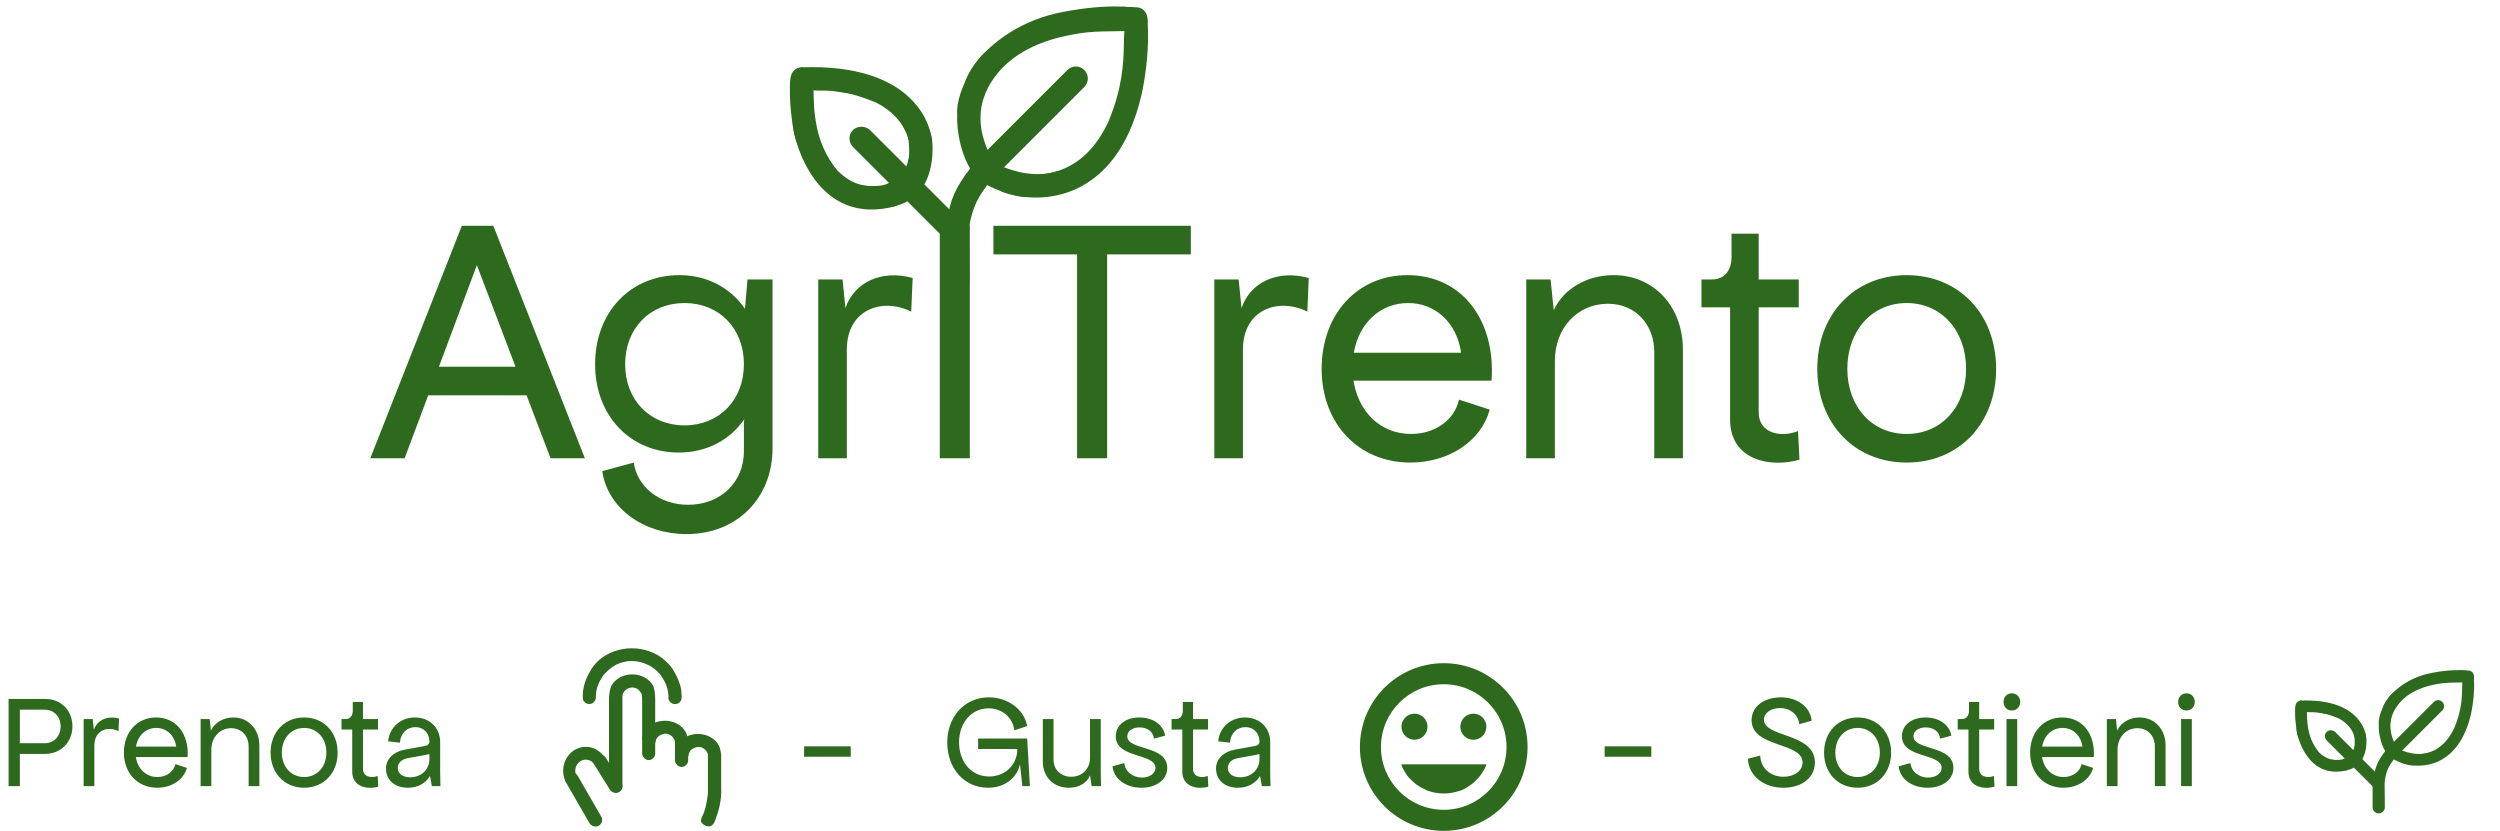 <svg width="671" height="223" viewBox="0 0 671 223" fill="none" xmlns="http://www.w3.org/2000/svg">
<rect x="0.707" width="2.218" height="19.502" rx="1.109" transform="matrix(0.707 -0.707 0.707 0.707 623.543 198.084)" fill="#2E6A1E" stroke="#2E6A1E"/>
<path d="M655.169 188.75C655.602 189.183 655.602 189.885 655.169 190.318L642.494 202.992C642.061 203.425 641.359 203.426 640.925 202.993C640.492 202.56 640.492 201.857 640.925 201.424L653.6 188.75C654.034 188.317 654.736 188.317 655.169 188.75Z" fill="#2E6A1E" stroke="#2E6A1E"/>
<path d="M641.243 201.745C641.53 201.779 641.78 201.958 641.904 202.22L642.02 202.465C642.229 202.905 642.18 203.425 641.892 203.818L641.584 204.239L641.577 204.25L641.57 204.261L641.094 204.985L641.083 205.003L641.074 205.02L640.598 205.895L640.585 205.921L640.575 205.946L640.25 206.746L640.244 206.761L640.239 206.776L639.989 207.526L639.984 207.54L639.98 207.554L639.805 208.205L639.802 208.213L639.8 208.222L639.725 208.547L639.721 208.566L639.718 208.586L639.643 209.086L639.641 209.097V209.1C639.641 209.102 639.64 209.104 639.64 209.107C639.639 209.113 639.639 209.122 639.637 209.134C639.634 209.156 639.63 209.189 639.625 209.228C639.616 209.307 639.603 209.415 639.59 209.529C639.577 209.651 639.565 209.808 639.555 209.93C639.55 209.992 639.546 210.047 639.543 210.087C639.542 210.106 639.54 210.123 639.54 210.134C639.539 210.139 639.54 210.143 639.54 210.146C639.539 210.148 639.539 210.149 639.539 210.15V210.151L639.538 210.17V210.188L639.591 216.657C639.597 217.292 639.084 217.81 638.449 217.81C637.817 217.81 637.305 217.298 637.305 216.667V210.994L637.69 208.252C637.797 207.489 637.97 206.737 638.208 206.005L638.593 205.064L638.979 204.294L639.439 203.546L639.438 203.545L639.946 202.772L640.474 202.073C640.654 201.835 640.947 201.71 641.243 201.745Z" fill="#2E6A1E" stroke="#2E6A1E"/>
<path d="M635.062 198.009C635.212 199.859 634.393 201.609 633.537 201.609C631.612 198.859 632.662 195.459 627.611 192.783C621.286 190.108 616.11 191.058 617.51 188.033C633.137 187.458 635.062 196.379 635.062 198.009Z" fill="#2E6A1E"/>
<path d="M616.41 195.859C615.96 188.233 618.06 186.958 617.51 188.832C620.661 189.233 617.335 195.709 622.386 201.894C626.661 206.109 629.362 201.784 630.312 206.634C619.485 209.659 616.522 197.761 616.41 195.859Z" fill="#2E6A1E"/>
<path d="M632.087 205.134C633.012 205.984 629.462 207.009 629.087 206.759C627.595 206.759 624.161 204.495 624.161 203.928C622.536 203.228 628.011 204.709 629.462 203.428C630.953 203.428 632.087 204.568 632.087 205.134Z" fill="#2E6A1E"/>
<path d="M635.137 198.334C635.362 202.559 633.462 205.809 631.362 205.509C627.911 204.159 631.337 203.834 631.912 200.334C632.087 200.109 632.037 197.859 631.787 197.209C633.312 194.984 634.98 195.384 635.137 198.334Z" fill="#2E6A1E"/>
<path d="M618.351 191.433C618.351 193.284 617.395 197.934 617.16 197.934C616.71 198.984 616.01 193.759 616.01 191.908C616.01 190.058 615.81 188.533 617.185 188.083C618.71 187.758 618.351 189.583 618.351 191.433Z" fill="#2E6A1E"/>
<path d="M626.186 191.733C625.486 191.983 622.436 191.133 620.586 191.158C618.335 191.189 617.56 190.937 617.56 190.633C617.56 190.33 619.536 190.058 620.586 190.058C621.635 190.058 626.186 191.43 626.186 191.733Z" fill="#2E6A1E"/>
<path d="M619.185 192.358C619.235 193.384 619.268 194.259 619.185 194.259C619.103 194.259 618.885 193.341 618.885 192.333C618.885 191.325 619.028 190.358 619.11 190.358C619.193 190.358 619.185 191.35 619.185 192.358Z" fill="#2E6A1E"/>
<path d="M663.74 180.783C665.29 184.358 659.39 182.533 654.064 183.614C642.188 185.733 643.388 192.908 639.638 191.508C638.312 189.758 643.288 182.473 652.364 180.658C658.692 179.392 663.44 179.808 663.74 180.783Z" fill="#2E6A1E"/>
<path d="M641.738 193.208C640.613 199.259 646.238 202.709 641.113 200.809C641.663 204.909 638.238 199.659 638.463 194.409C638.137 191.033 642.088 184.808 643.413 185.658C646.713 187.775 642.738 188.283 641.738 193.208Z" fill="#2E6A1E"/>
<path d="M663.115 192.058C659.84 205.509 650.264 206.784 644.463 204.734C635.987 195.834 651.989 210.185 658.815 195.184C662.365 186.533 659.539 182.182 662.065 180.733C665.29 178.883 663.815 189.358 663.115 192.058Z" fill="#2E6A1E"/>
<path d="M664.012 181.657C664.012 182.569 664.276 185.333 663.462 185.333C662.647 185.333 659.19 181.445 659.19 180.534C659.19 179.622 661.75 179.984 662.565 179.984C663.38 179.984 664.012 180.746 664.012 181.657Z" fill="#2E6A1E"/>
<path d="M648.314 204.834C648.664 206.159 644.838 204.934 643.588 204.359C641.713 203.559 641.513 203.267 641.513 202.784C641.513 202.301 643.374 201.434 644.713 201.434C652.364 204.434 655.139 198.759 648.314 204.834Z" fill="#2E6A1E"/>
<path d="M99.384 123L123.96 60.6H132.408L156.984 123H147.768L141.336 106.104H114.936L108.6 123H99.384ZM117.816 98.424H138.36L127.992 71.16L117.816 98.424ZM184.304 143.352C172.592 143.352 163.088 136.344 161.648 126.456L170.096 124.152C171.056 130.776 177.104 135.48 184.688 135.48C193.424 135.48 199.664 129.432 199.664 121.08V113.4L199.76 112.536C195.92 118.104 189.68 121.464 182.192 121.464C169.136 121.464 159.728 111.576 159.728 97.752C159.728 83.832 169.136 73.848 182.384 73.848C189.872 73.848 196.112 77.304 199.952 82.872L200.624 75H207.344V120.312C207.344 133.752 197.744 143.352 184.304 143.352ZM183.728 114.168C193.04 114.168 199.664 107.352 199.664 97.752C199.664 88.152 193.04 81.336 183.728 81.336C174.416 81.336 167.792 88.152 167.792 97.752C167.792 107.352 174.416 114.168 183.728 114.168ZM219.613 123V75H226.141L226.909 82.68C229.309 75.672 236.701 72.312 244.957 74.616L244.573 83.64C236.893 79.8 227.293 82.968 227.293 93.816V123H219.613ZM252.238 123V60.6H260.302V123H252.238ZM289.094 123V68.28H266.63V60.6H319.622V68.28H297.158V123H289.094ZM325.925 123V75H332.453L333.221 82.68C335.621 75.672 343.013 72.312 351.269 74.616L350.885 83.64C343.205 79.8 333.605 82.968 333.605 93.816V123H325.925ZM378.536 124.152C364.616 124.152 354.728 113.688 354.728 99C354.728 84.312 364.328 73.848 377.768 73.848C392.456 73.848 401.48 86.04 400.328 102.168H363.272C364.616 110.616 370.568 116.472 378.728 116.472C385.256 116.472 390.44 112.632 391.592 107.256L399.848 109.944C397.544 118.392 388.904 124.152 378.536 124.152ZM363.368 94.68H392.168C391.016 86.616 385.256 81.336 377.96 81.336C370.376 81.336 364.712 86.808 363.368 94.68ZM409.644 123V75H416.172L417.036 83.256C419.628 77.496 425.964 73.848 433.068 73.848C443.916 73.848 451.692 82.296 451.692 93.816V123H444.012V94.584C444.012 86.904 438.828 81.528 431.532 81.528C423.468 81.528 417.324 87.96 417.324 96.888V123H409.644ZM482.978 123.384C474.914 125.688 464.354 123.384 464.354 112.632V82.488H456.674V75H459.554C462.722 75 464.738 72.696 464.738 69.048V62.712H472.034V75H482.786V82.488H472.034V110.712C472.034 116.088 477.602 117.624 482.594 115.704L482.978 123.384ZM511.76 124.152C497.744 124.152 487.76 113.688 487.76 99C487.76 84.312 497.744 73.848 511.76 73.848C525.776 73.848 535.76 84.312 535.76 99C535.76 113.688 525.776 124.152 511.76 124.152ZM511.76 116.472C521.072 116.472 527.696 109.176 527.696 99C527.696 88.728 521.072 81.336 511.76 81.336C502.448 81.336 495.824 88.728 495.824 99C495.824 109.176 502.448 116.472 511.76 116.472Z" fill="#2E6A1E"/>
<rect x="0.707" width="5.436" height="40" rx="2.718" transform="matrix(0.707 -0.707 0.707 0.707 226.877 37.666)" fill="#2E6A1E" stroke="#2E6A1E"/>
<path d="M290.684 19.144C291.745 20.205 291.745 21.926 290.684 22.988L265.335 48.336C264.273 49.397 262.553 49.398 261.491 48.336C260.43 47.275 260.43 45.554 261.491 44.493L286.84 19.144C287.902 18.083 289.622 18.083 290.684 19.144Z" fill="#2E6A1E" stroke="#2E6A1E"/>
<path d="M260.545 45.842C261.01 45.224 261.769 44.901 262.537 44.99C263.236 45.072 263.851 45.485 264.19 46.096L264.255 46.221L264.487 46.712C264.952 47.693 264.878 48.839 264.304 49.749L264.182 49.927L263.567 50.77L263.559 50.78L263.552 50.791L262.602 52.241L262.59 52.258L262.581 52.276L261.631 54.026L261.618 54.051L261.607 54.077L260.958 55.676L260.951 55.692L260.441 57.221L260.438 57.235L260.088 58.535L260.084 58.552L259.933 59.203L259.929 59.221L259.926 59.241L259.776 60.241L259.774 60.253V60.258C259.774 60.261 259.773 60.265 259.772 60.271C259.771 60.283 259.768 60.301 259.765 60.324C259.76 60.369 259.752 60.433 259.743 60.511C259.724 60.669 259.699 60.883 259.673 61.11C259.647 61.344 259.622 61.651 259.603 61.895C259.594 62.018 259.586 62.128 259.581 62.206C259.578 62.245 259.575 62.276 259.574 62.298C259.573 62.308 259.572 62.317 259.572 62.323V62.332L259.57 62.35L259.571 62.369L259.678 75.305C259.691 76.853 258.44 78.115 256.892 78.115C255.353 78.115 254.106 76.868 254.106 75.329V63.949L254.88 58.43C255.098 56.871 255.453 55.334 255.94 53.838L256.726 51.921L257.505 50.363L258.447 48.827L258.446 48.826L259.489 47.24L260.545 45.842Z" fill="#2E6A1E" stroke="#2E6A1E"/>
<path d="M250.12 38.015C250.42 41.715 248.783 45.215 247.07 45.215C243.22 39.715 245.32 32.915 235.22 27.565C222.57 22.215 212.22 24.115 215.02 18.065C246.27 16.915 250.12 34.757 250.12 38.015Z" fill="#2E6A1E"/>
<path d="M212.82 33.715C211.92 18.465 216.12 15.915 215.02 19.663C221.32 20.465 214.67 33.415 224.77 45.785C233.32 54.215 238.72 45.565 240.62 55.265C218.97 61.315 213.045 37.52 212.82 33.715Z" fill="#2E6A1E"/>
<path d="M244.17 52.265C246.02 53.965 238.92 56.015 238.17 55.515C235.188 55.515 228.32 50.986 228.32 49.854C225.07 48.454 236.02 51.415 238.92 48.854C241.903 48.854 244.17 51.133 244.17 52.265Z" fill="#2E6A1E"/>
<path d="M250.27 38.665C250.72 47.115 246.92 53.615 242.72 53.015C235.82 50.315 242.67 49.665 243.82 42.665C244.17 42.215 244.07 37.715 243.57 36.415C246.62 31.965 249.956 32.765 250.27 38.665Z" fill="#2E6A1E"/>
<path d="M216.702 24.865C216.702 28.566 214.79 37.865 214.32 37.865C213.42 39.965 212.02 29.515 212.02 25.815C212.02 22.115 211.62 19.065 214.37 18.165C217.42 17.515 216.702 21.165 216.702 24.865Z" fill="#2E6A1E"/>
<path d="M232.37 25.465C230.97 25.965 224.87 24.265 221.17 24.315C216.67 24.376 215.12 23.873 215.12 23.265C215.12 22.658 219.072 22.115 221.17 22.115C223.269 22.115 232.37 24.858 232.37 25.465Z" fill="#2E6A1E"/>
<path d="M218.37 26.715C218.47 28.765 218.536 30.515 218.37 30.515C218.205 30.515 217.77 28.681 217.77 26.665C217.77 24.649 218.055 22.715 218.22 22.715C218.386 22.715 218.37 24.699 218.37 26.715Z" fill="#2E6A1E"/>
<path d="M307.471 3.565C310.571 10.715 298.771 7.065 288.121 9.227C264.37 13.465 266.77 27.815 259.27 25.015C256.62 21.515 266.57 6.945 284.721 3.315C297.376 0.784 306.871 1.615 307.471 3.565Z" fill="#2E6A1E"/>
<path d="M263.47 28.415C261.22 40.515 272.47 47.415 262.22 43.615C263.32 51.815 256.47 41.315 256.92 30.815C256.27 24.065 264.17 11.615 266.82 13.315C273.42 17.549 265.47 18.565 263.47 28.415Z" fill="#2E6A1E"/>
<path d="M306.221 26.115C299.671 53.015 280.521 55.565 268.92 51.465C251.97 33.665 283.971 62.365 297.621 32.365C304.721 15.065 299.069 6.363 304.121 3.465C310.571 -0.235 307.621 20.715 306.221 26.115Z" fill="#2E6A1E"/>
<path d="M308.014 5.314C308.014 7.137 308.543 12.664 306.914 12.664C305.284 12.664 298.371 4.89 298.371 3.067C298.371 1.245 303.491 1.967 305.121 1.967C306.75 1.967 308.014 3.492 308.014 5.314Z" fill="#2E6A1E"/>
<path d="M276.62 51.665C277.32 54.315 269.67 51.865 267.17 50.715C263.42 49.115 263.02 48.532 263.02 47.565C263.02 46.599 266.742 44.865 269.42 44.865C284.721 50.865 290.271 39.515 276.62 51.665Z" fill="#2E6A1E"/>
<path d="M2.304 211V187.6H12.168C16.38 187.6 19.44 190.696 19.44 194.944C19.44 199.228 16.308 202.36 12.024 202.36H5.328V211H2.304ZM5.328 199.48H12.024C14.472 199.48 16.272 197.608 16.272 194.98C16.272 192.352 14.472 190.48 12.024 190.48H5.328V199.48ZM22.448 211V193H24.896L25.184 195.88C26.084 193.252 28.857 191.992 31.953 192.856L31.808 196.24C28.928 194.8 25.328 195.988 25.328 200.056V211H22.448ZM42.178 211.432C36.958 211.432 33.25 207.508 33.25 202C33.25 196.492 36.85 192.568 41.89 192.568C47.398 192.568 50.782 197.14 50.35 203.188H36.454C36.958 206.356 39.19 208.552 42.25 208.552C44.698 208.552 46.642 207.112 47.074 205.096L50.17 206.104C49.306 209.272 46.066 211.432 42.178 211.432ZM36.49 200.38H47.29C46.858 197.356 44.698 195.376 41.962 195.376C39.118 195.376 36.994 197.428 36.49 200.38ZM53.843 211V193H56.291L56.615 196.096C57.587 193.936 59.963 192.568 62.627 192.568C66.695 192.568 69.611 195.736 69.611 200.056V211H66.731V200.344C66.731 197.464 64.787 195.448 62.051 195.448C59.027 195.448 56.723 197.86 56.723 201.208V211H53.843ZM81.625 211.432C76.369 211.432 72.625 207.508 72.625 202C72.625 196.492 76.369 192.568 81.625 192.568C86.881 192.568 90.625 196.492 90.625 202C90.625 207.508 86.881 211.432 81.625 211.432ZM81.625 208.552C85.117 208.552 87.601 205.816 87.601 202C87.601 198.148 85.117 195.376 81.625 195.376C78.133 195.376 75.649 198.148 75.649 202C75.649 205.816 78.133 208.552 81.625 208.552ZM101.523 211.144C98.499 212.008 94.539 211.144 94.539 207.112V195.808H91.659V193H92.739C93.927 193 94.683 192.136 94.683 190.768V188.392H97.419V193H101.451V195.808H97.419V206.392C97.419 208.408 99.507 208.984 101.379 208.264L101.523 211.144ZM109.501 211.432C105.937 211.432 103.597 209.38 103.597 206.248C103.597 203.764 105.577 201.748 108.637 201.208L114.181 200.2C114.793 200.092 115.261 199.624 115.261 199.048C115.261 196.78 113.713 195.16 111.517 195.16C109.213 195.16 107.485 196.816 107.341 199.336L104.173 198.976C104.533 195.232 107.521 192.568 111.373 192.568C115.333 192.568 118.141 195.34 118.141 199.192V207.4L118.213 211H115.909L115.405 208.264C114.289 210.208 112.129 211.432 109.501 211.432ZM106.765 206.104C106.765 207.616 108.061 208.624 110.077 208.624C113.101 208.624 115.261 206.536 115.261 203.656V202.396C114.937 202.468 114.541 202.576 114.109 202.648L109.357 203.512C107.773 203.8 106.765 204.808 106.765 206.104ZM215.809 203.116V200.308H228.337V203.116H215.809ZM265.189 211.432C258.853 211.432 254.245 206.32 254.245 199.3C254.245 192.316 258.925 187.168 265.405 187.168C270.553 187.168 274.873 190.408 275.701 194.872L272.245 196.024C271.849 192.568 268.969 190.12 265.333 190.12C260.761 190.12 257.413 193.972 257.413 199.228C257.413 204.556 260.761 208.408 265.477 208.408C269.689 208.408 272.893 205.42 273.037 201.352V201.028H262.525V198.22H275.701L276.421 211H274.405L273.757 205.132C272.929 208.876 269.581 211.432 265.189 211.432ZM286.872 211.432C282.768 211.432 279.888 208.552 279.888 204.376V193H282.768V203.944C282.768 206.572 284.748 208.48 287.52 208.48C290.472 208.48 292.56 206.356 292.56 203.368V193H295.44V207.4L295.512 211H292.992L292.56 208.12C291.768 210.136 289.608 211.432 286.872 211.432ZM306.378 211.432C302.058 211.432 298.89 208.984 298.602 205.672L301.77 204.808C301.914 206.968 303.93 208.696 306.522 208.696C308.538 208.696 310.122 207.616 310.122 206.104C310.122 202.072 299.466 203.656 299.466 197.608C299.466 194.656 302.058 192.568 305.802 192.568C309.546 192.568 312.318 194.62 312.714 197.464L309.69 198.256C309.618 196.492 308.034 195.232 305.874 195.232C303.93 195.232 302.562 196.24 302.562 197.608C302.562 201.496 313.29 199.912 313.29 206.104C313.29 209.2 310.41 211.432 306.378 211.432ZM324.308 211.144C321.284 212.008 317.324 211.144 317.324 207.112V195.808H314.444V193H315.524C316.712 193 317.468 192.136 317.468 190.768V188.392H320.204V193H324.236V195.808H320.204V206.392C320.204 208.408 322.292 208.984 324.164 208.264L324.308 211.144ZM332.286 211.432C328.722 211.432 326.382 209.38 326.382 206.248C326.382 203.764 328.362 201.748 331.422 201.208L336.966 200.2C337.578 200.092 338.046 199.624 338.046 199.048C338.046 196.78 336.498 195.16 334.302 195.16C331.998 195.16 330.27 196.816 330.126 199.336L326.958 198.976C327.318 195.232 330.306 192.568 334.158 192.568C338.118 192.568 340.926 195.34 340.926 199.192V207.4L340.998 211H338.694L338.19 208.264C337.074 210.208 334.914 211.432 332.286 211.432ZM329.55 206.104C329.55 207.616 330.846 208.624 332.862 208.624C335.886 208.624 338.046 206.536 338.046 203.656V202.396C337.722 202.468 337.326 202.576 336.894 202.648L332.142 203.512C330.558 203.8 329.55 204.808 329.55 206.104ZM430.684 203.116V200.308H443.212V203.116H430.684ZM478.624 211.432C473.332 211.432 469.408 208.264 469.12 203.656L472.432 202.792C472.576 206.104 475.132 208.48 478.696 208.48C481.576 208.48 483.808 206.896 483.808 204.664C483.808 199.084 470.128 200.776 470.128 193.288C470.128 189.544 473.584 187.168 477.976 187.168C482.44 187.168 485.824 189.688 486.256 193.432L482.944 194.368C482.656 191.92 480.64 190.048 477.76 190.048C475.456 190.048 473.44 191.272 473.44 193.144C473.44 198.04 487.12 196.6 487.12 204.664C487.12 208.66 483.7 211.432 478.624 211.432ZM498.578 211.432C493.322 211.432 489.578 207.508 489.578 202C489.578 196.492 493.322 192.568 498.578 192.568C503.834 192.568 507.578 196.492 507.578 202C507.578 207.508 503.834 211.432 498.578 211.432ZM498.578 208.552C502.07 208.552 504.554 205.816 504.554 202C504.554 198.148 502.07 195.376 498.578 195.376C495.086 195.376 492.602 198.148 492.602 202C492.602 205.816 495.086 208.552 498.578 208.552ZM517.386 211.432C513.066 211.432 509.898 208.984 509.61 205.672L512.778 204.808C512.922 206.968 514.938 208.696 517.53 208.696C519.546 208.696 521.13 207.616 521.13 206.104C521.13 202.072 510.474 203.656 510.474 197.608C510.474 194.656 513.066 192.568 516.81 192.568C520.554 192.568 523.326 194.62 523.722 197.464L520.698 198.256C520.626 196.492 519.042 195.232 516.882 195.232C514.938 195.232 513.57 196.24 513.57 197.608C513.57 201.496 524.298 199.912 524.298 206.104C524.298 209.2 521.418 211.432 517.386 211.432ZM535.316 211.144C532.292 212.008 528.332 211.144 528.332 207.112V195.808H525.452V193H526.532C527.72 193 528.476 192.136 528.476 190.768V188.392H531.212V193H535.244V195.808H531.212V206.392C531.212 208.408 533.3 208.984 535.172 208.264L535.316 211.144ZM538.542 193H541.422V211H538.542V193ZM539.982 190.696C538.686 190.696 537.75 189.724 537.75 188.392C537.75 187.06 538.686 186.088 539.982 186.088C541.278 186.088 542.214 187.06 542.214 188.392C542.214 189.724 541.278 190.696 539.982 190.696ZM553.807 211.432C548.587 211.432 544.879 207.508 544.879 202C544.879 196.492 548.479 192.568 553.519 192.568C559.027 192.568 562.411 197.14 561.979 203.188H548.083C548.587 206.356 550.819 208.552 553.879 208.552C556.327 208.552 558.271 207.112 558.703 205.096L561.799 206.104C560.935 209.272 557.695 211.432 553.807 211.432ZM548.119 200.38H558.919C558.487 197.356 556.327 195.376 553.591 195.376C550.747 195.376 548.623 197.428 548.119 200.38ZM565.472 211V193H567.92L568.244 196.096C569.216 193.936 571.592 192.568 574.256 192.568C578.324 192.568 581.24 195.736 581.24 200.056V211H578.36V200.344C578.36 197.464 576.416 195.448 573.68 195.448C570.656 195.448 568.352 197.86 568.352 201.208V211H565.472ZM585.406 193H588.286V211H585.406V193ZM586.846 190.696C585.55 190.696 584.614 189.724 584.614 188.392C584.614 187.06 585.55 186.088 586.846 186.088C588.142 186.088 589.078 187.06 589.078 188.392C589.078 189.724 588.142 190.696 586.846 190.696Z" fill="#2E6A1E"/>
<path d="M410 200.5C410 212.926 399.926 223 387.5 223C375.074 223 365 212.926 365 200.5C365 188.074 375.074 178 387.5 178C399.926 178 410 188.074 410 200.5ZM370.65 200.5C370.65 209.806 378.194 217.35 387.5 217.35C396.806 217.35 404.35 209.806 404.35 200.5C404.35 191.194 396.806 183.65 387.5 183.65C378.194 183.65 370.65 191.194 370.65 200.5Z" fill="#2E6A1E"/>
<ellipse cx="379.65" cy="195.05" rx="3.5" ry="3.5" fill="#2E6A1E"/>
<ellipse cx="395.45" cy="195.05" rx="3.5" ry="3.5" fill="#2E6A1E"/>
<path d="M398.95 205.15C398.675 206.2 398.173 206.792 397.6 207.775C396.9 208.7 396.225 209.45 395.225 210.3C394.166 211.052 393.133 211.868 391.75 212.275C390.367 212.682 389.072 212.975 387.575 212.975C386.078 212.975 384.75 212.75 383.325 212.275C382 211.7 381.084 211.227 380.025 210.475C379.075 209.625 378.275 208.975 377.6 208.05C377.027 207.067 376.325 206.1 376.1 205.15L387.55 205.15H398.95Z" fill="#2E6A1E"/>
<path d="M162.569 203.816C162.182 203.06 161.656 202.393 161.021 201.856C160.386 201.319 159.655 200.923 158.873 200.69C158.09 200.457 157.271 200.392 156.464 200.5C155.658 200.608 154.88 200.886 154.176 201.317C153.473 201.749 152.859 202.325 152.37 203.012C151.881 203.699 151.528 204.483 151.331 205.317C151.134 206.151 151.097 207.019 151.223 207.868C151.349 208.718 151.635 209.532 152.064 210.262L154.821 208.452C154.622 208.112 154.489 207.733 154.43 207.337C154.371 206.942 154.388 206.538 154.48 206.149C154.572 205.76 154.737 205.395 154.964 205.075C155.192 204.755 155.478 204.487 155.806 204.286C156.133 204.085 156.496 203.955 156.871 203.905C157.247 203.855 157.628 203.885 157.993 203.994C158.358 204.102 158.698 204.287 158.994 204.537C159.289 204.787 159.535 205.097 159.715 205.45L162.569 203.816Z" fill="#2E6A1E"/>
<rect width="3.61" height="16.3" rx="1.805" transform="matrix(0.866 -0.5 0.5 0.866 151 208.424)" fill="#2E6A1E"/>
<rect width="3.61" height="11.558" rx="1.805" transform="matrix(0.848 -0.53 0.53 0.848 158.551 203.712)" fill="#2E6A1E"/>
<rect x="163.457" y="185.657" width="3.601" height="27.099" rx="1.8" fill="#2E6A1E"/>
<rect x="172.354" y="186.55" width="3.501" height="17.45" rx="1.75" fill="#2E6A1E"/>
<rect x="181.155" y="196.899" width="3.551" height="8.95" rx="1.775" fill="#2E6A1E"/>
<rect x="190.007" y="200.799" width="3.551" height="14.15" rx="1.775" fill="#2E6A1E"/>
<path d="M175.854 188.125C175.854 187.435 175.904 185.8 175.386 184.241C175.077 183.604 174.624 183.025 174.053 182.537C173.482 182.05 172.803 181.663 172.057 181.399C171.311 181.136 170.511 181 169.703 181C168.895 181 168.096 181.136 167.349 181.399C166.603 181.663 165.925 182.05 165.354 182.537C164.783 183.025 164.33 183.604 164.02 184.241C163.711 184.878 163.477 186.41 163.477 187.1H167.053C167.053 186.872 167.053 186.325 167.478 185.65C167.628 185.5 167.94 185.186 168.128 185.025C168.316 184.865 168.681 184.737 168.927 184.65C169.173 184.563 169.437 184.518 169.703 184.518C169.97 184.518 170.233 184.563 170.48 184.65C170.726 184.737 171.065 184.865 171.254 185.025C171.442 185.186 172.052 185.915 172.154 186.125C172.304 186.2 172.329 187.95 172.379 188.15L175.854 188.125Z" fill="#2E6A1E"/>
<path d="M182.805 184.975C182.63 183.65 181.655 181.425 181.055 180.45C180.438 179.179 179.399 178.041 178.259 177.068C177.119 176.095 175.766 175.324 174.276 174.797C172.787 174.271 171.19 174 169.578 174C167.966 174 166.369 174.271 164.88 174.797C163.39 175.324 162.037 176.095 160.897 177.068C159.757 178.041 158.853 179.195 158.236 180.466C156.601 183.125 156.401 185.774 156.401 187.15L156.476 187.75L156.701 188.2L157.101 188.625L157.601 188.875L158.076 188.95L158.651 188.9L159.126 188.675L159.476 188.325L159.702 188.025L159.902 187.55L159.952 186.6L160.077 185.4C160.377 183.725 161.127 182.575 161.502 181.9C161.946 181.1 162.969 180.145 163.736 179.49C164.503 178.836 165.414 178.317 166.416 177.962C167.419 177.608 168.493 177.426 169.578 177.426C170.663 177.426 171.738 177.608 172.74 177.962C173.742 178.317 174.937 178.92 175.704 179.575C176.471 180.229 177.23 180.9 177.755 181.85C178.505 183.025 179.03 184.25 179.155 184.975L179.405 186.425V187.15V187.6L179.53 187.925L179.78 188.275L179.98 188.525L180.355 188.775L180.88 188.975H181.255L181.63 188.925L182.08 188.75L182.43 188.5L182.78 188.025L182.93 187.55L182.955 186.825L182.88 185.625L182.805 184.975Z" fill="#2E6A1E"/>
<path d="M184.556 198.574C184.556 197.215 183.913 195.912 182.769 194.951C181.625 193.989 180.073 193.45 178.455 193.45C176.837 193.45 175.285 193.989 174.141 194.951C172.996 195.912 172.354 197.215 172.354 198.574L175.879 199.474C175.879 199.03 176.229 198.074 176.504 197.849C176.854 197.399 177.926 196.924 178.455 196.924C178.983 196.924 179.531 197.01 179.905 197.324C180.58 197.624 181.155 198.655 181.155 199.099L184.556 198.574Z" fill="#2E6A1E"/>
<path d="M193.432 202.124C193.432 200.765 192.789 199.462 191.645 198.5C190.501 197.539 188.949 196.999 187.331 196.999C185.713 196.999 184.161 197.539 183.017 198.5C181.873 199.462 181.23 200.765 181.23 202.124L184.756 203.024C184.756 202.58 185.106 201.624 185.381 201.399C185.731 200.949 186.803 200.474 187.331 200.474C187.86 200.474 188.408 200.56 188.781 200.874C189.457 201.174 190.032 202.205 190.032 202.649L193.432 202.124Z" fill="#2E6A1E"/>
<path d="M192.315 219.111C191.913 220.336 191.387 222.586 189.227 221.528C187.067 220.471 188.748 219.198 189.113 217.5C190.244 214.377 189.521 210.222 192.537 209.256C193.616 209.487 194.227 213.964 192.315 219.111Z" fill="#2E6A1E"/>
</svg>
